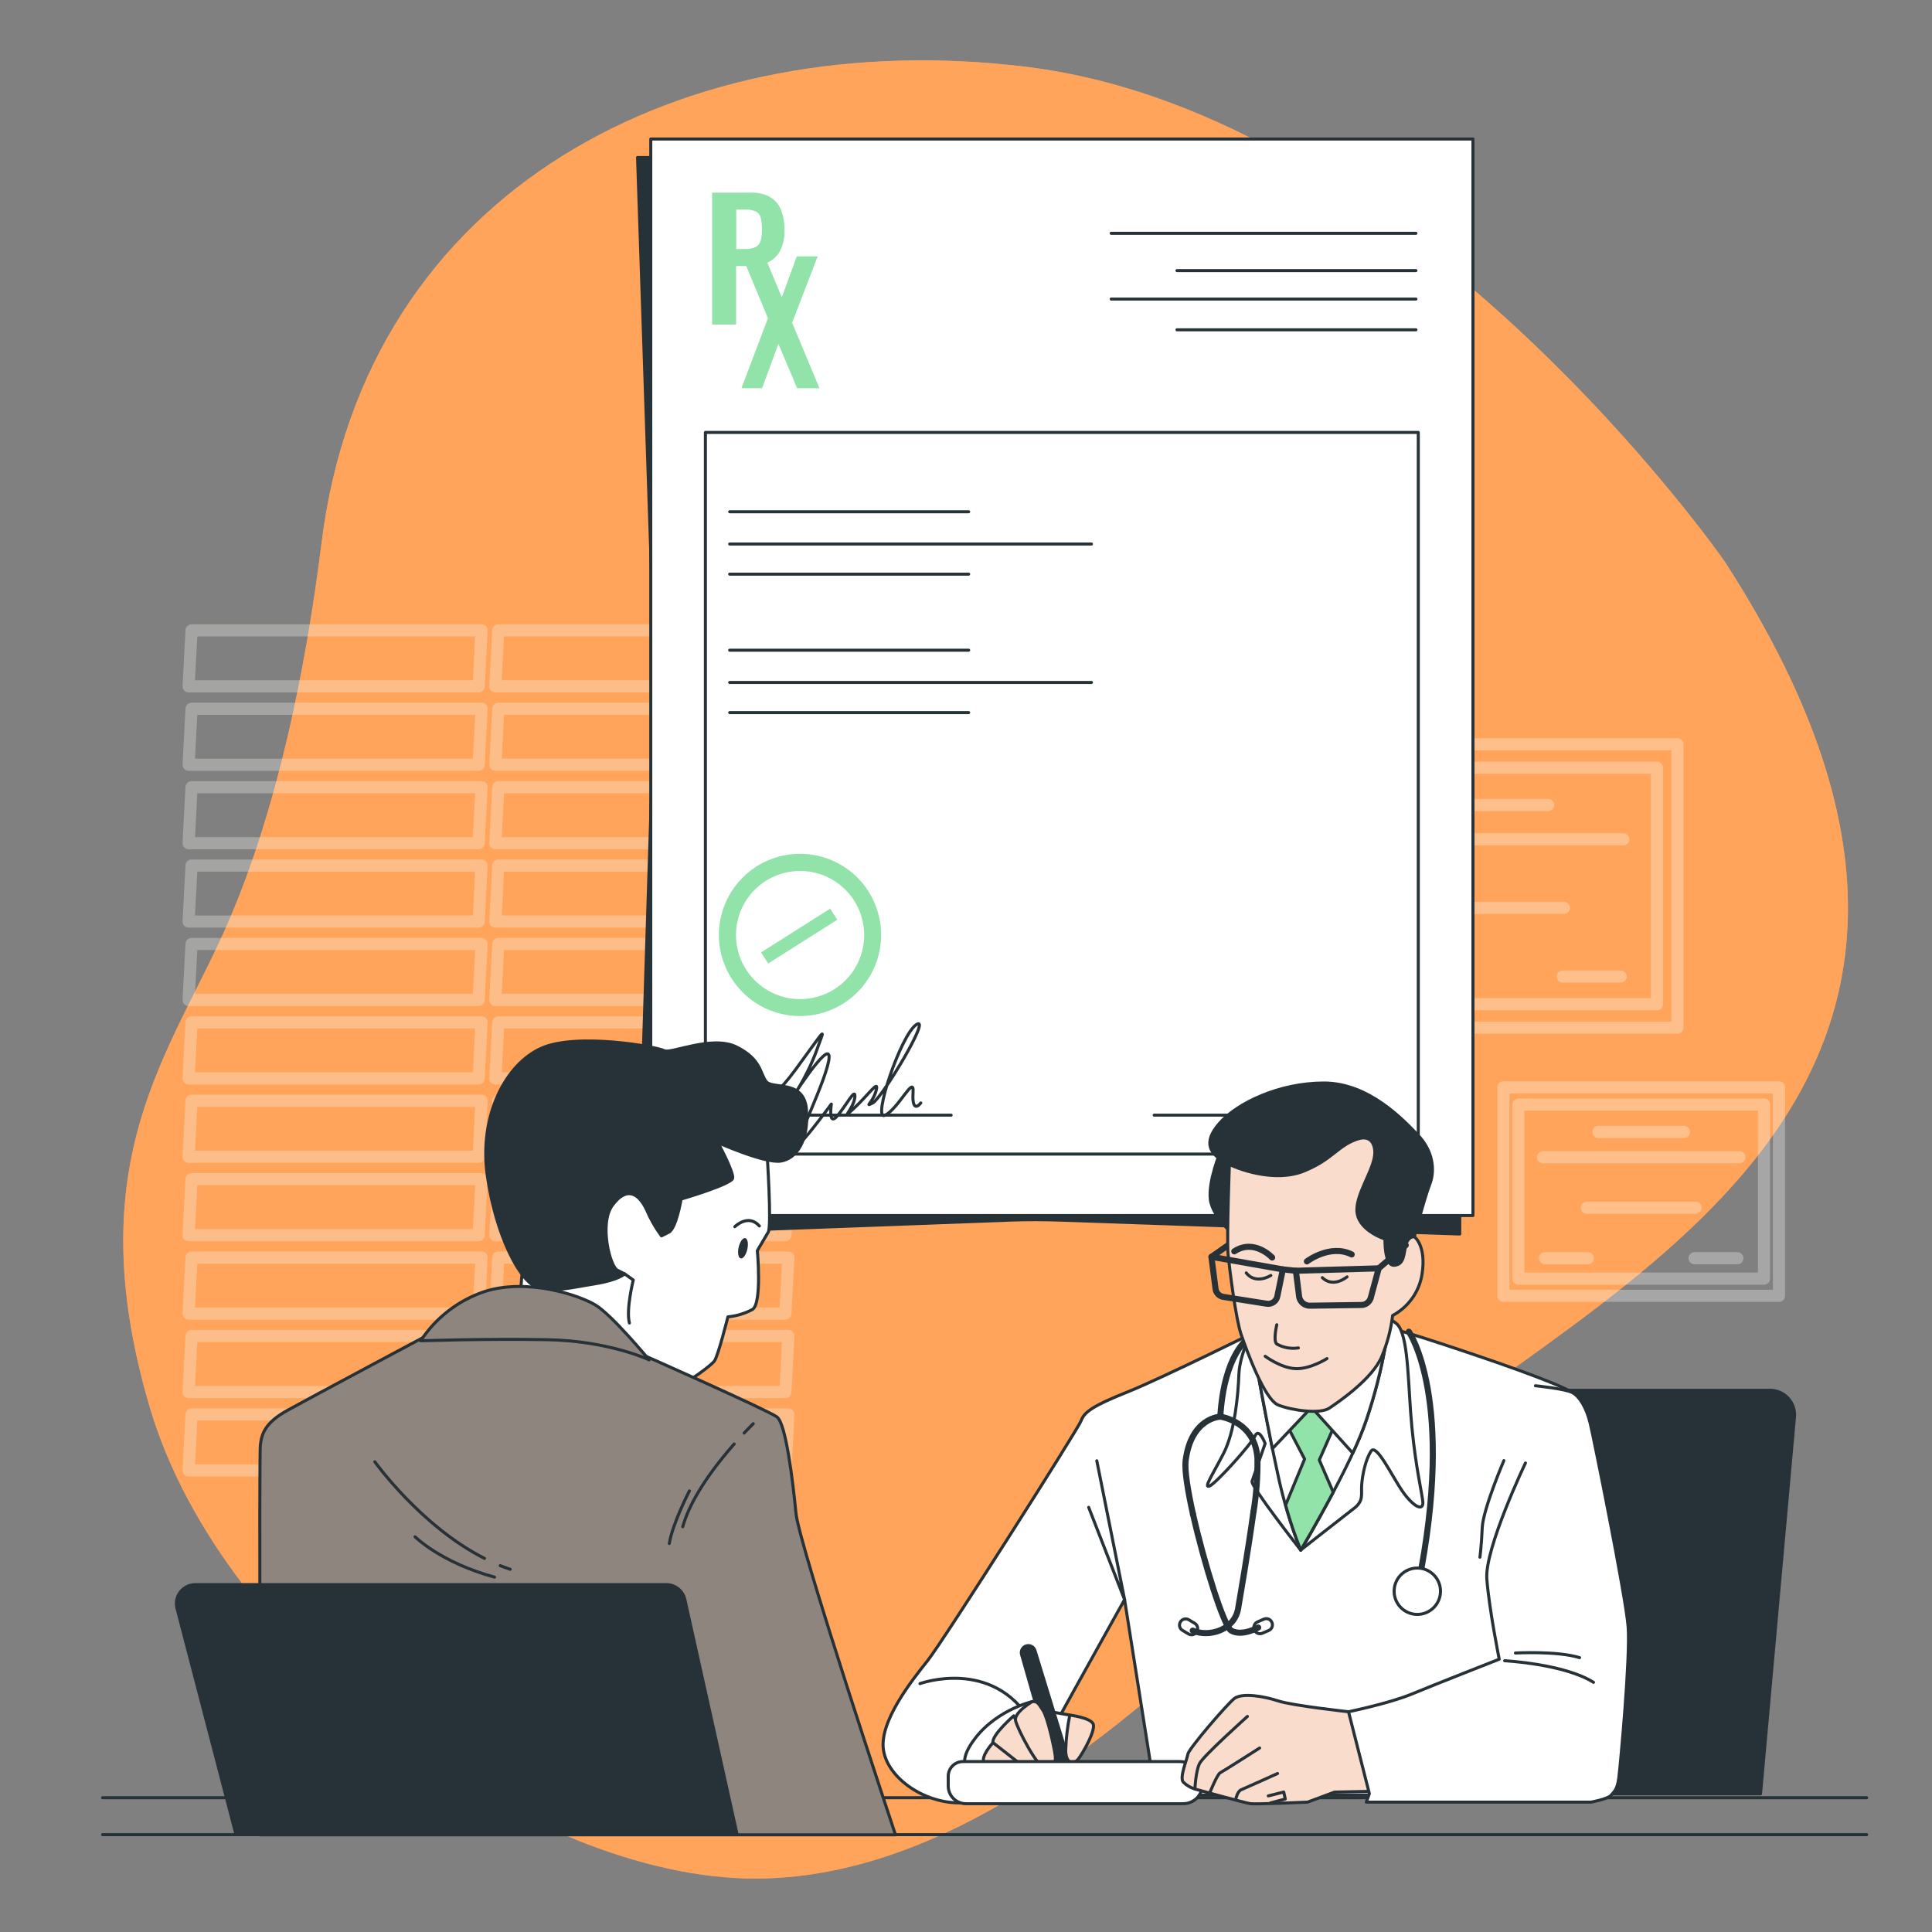 <svg width="636" height="636" viewBox="0 0 636 636" fill="none" xmlns="http://www.w3.org/2000/svg">
<rect x="0" y="0" width="636" height="636" fill="#808080" stroke="none"/>
<path d="M567.732 184.809C567.732 184.809 465.463 37.575 337.78 21.993C225.068 8.154 120.446 62.061 105.881 178.525C100.692 220.056 91.457 265.937 75.048 303.792C56.642 346.251 25.236 381.6 49.29 463.224C73.344 544.849 174.925 618.561 248.765 618.408C322.605 618.256 391.967 551.132 449.194 490.089C506.421 429.046 688.661 371.64 567.732 184.809Z" fill="#FFA45A"/>
<path opacity="0.7" d="M567.732 184.809C567.732 184.809 465.463 37.575 337.78 21.993C225.068 8.154 120.446 62.061 105.881 178.525C100.692 220.056 91.457 265.937 75.048 303.792C56.642 346.251 25.236 381.6 49.29 463.224C73.344 544.849 174.925 618.561 248.765 618.408C322.605 618.256 391.967 551.132 449.194 490.089C506.421 429.046 688.661 371.64 567.732 184.809Z" fill="#FFA45A"/>
<g opacity="0.3">
<path d="M157.575 225.945H62.086L63.053 207.514H158.542L157.575 225.945Z" stroke="#F9F8F4" stroke-width="4" stroke-linecap="round" stroke-linejoin="round"/>
<path d="M157.575 251.755H62.086L63.053 233.323H158.542L157.575 251.755Z" stroke="#F9F8F4" stroke-width="4" stroke-linecap="round" stroke-linejoin="round"/>
<path d="M157.575 277.563H62.086L63.053 259.132H158.542L157.575 277.563Z" stroke="#F9F8F4" stroke-width="4" stroke-linecap="round" stroke-linejoin="round"/>
<path d="M157.575 303.372H62.086L63.053 284.941H158.542L157.575 303.372Z" stroke="#F9F8F4" stroke-width="4" stroke-linecap="round" stroke-linejoin="round"/>
<path d="M157.575 329.193H62.086L63.053 310.75H158.542L157.575 329.193Z" stroke="#F9F8F4" stroke-width="4" stroke-linecap="round" stroke-linejoin="round"/>
<path d="M157.575 355.003H62.086L63.053 336.559H158.542L157.575 355.003Z" stroke="#F9F8F4" stroke-width="4" stroke-linecap="round" stroke-linejoin="round"/>
<path d="M157.575 380.812H62.086L63.053 362.368H158.542L157.575 380.812Z" stroke="#F9F8F4" stroke-width="4" stroke-linecap="round" stroke-linejoin="round"/>
<path d="M157.575 406.62H62.086L63.053 388.176H158.542L157.575 406.62Z" stroke="#F9F8F4" stroke-width="4" stroke-linecap="round" stroke-linejoin="round"/>
<path d="M157.575 432.429H62.086L63.053 413.985H158.542L157.575 432.429Z" stroke="#F9F8F4" stroke-width="4" stroke-linecap="round" stroke-linejoin="round"/>
<path d="M157.575 458.238H62.086L63.053 439.794H158.542L157.575 458.238Z" stroke="#F9F8F4" stroke-width="4" stroke-linecap="round" stroke-linejoin="round"/>
<path d="M157.575 484.047H62.086L63.053 465.616H158.542L157.575 484.047Z" stroke="#F9F8F4" stroke-width="4" stroke-linecap="round" stroke-linejoin="round"/>
<path d="M258.547 225.945H163.058L164.024 207.514H259.513L258.547 225.945Z" stroke="#F9F8F4" stroke-width="4" stroke-linecap="round" stroke-linejoin="round"/>
<path d="M258.547 251.755H163.058L164.024 233.323H259.513L258.547 251.755Z" stroke="#F9F8F4" stroke-width="4" stroke-linecap="round" stroke-linejoin="round"/>
<path d="M258.547 277.563H163.058L164.024 259.132H259.513L258.547 277.563Z" stroke="#F9F8F4" stroke-width="4" stroke-linecap="round" stroke-linejoin="round"/>
<path d="M258.547 303.372H163.058L164.024 284.941H259.513L258.547 303.372Z" stroke="#F9F8F4" stroke-width="4" stroke-linecap="round" stroke-linejoin="round"/>
<path d="M258.547 329.193H163.058L164.024 310.75H259.513L258.547 329.193Z" stroke="#F9F8F4" stroke-width="4" stroke-linecap="round" stroke-linejoin="round"/>
<path d="M258.547 355.003H163.058L164.024 336.559H259.513L258.547 355.003Z" stroke="#F9F8F4" stroke-width="4" stroke-linecap="round" stroke-linejoin="round"/>
<path d="M258.547 380.812H163.058L164.024 362.368H259.513L258.547 380.812Z" stroke="#F9F8F4" stroke-width="4" stroke-linecap="round" stroke-linejoin="round"/>
<path d="M258.547 406.62H163.058L164.024 388.176H259.513L258.547 406.62Z" stroke="#F9F8F4" stroke-width="4" stroke-linecap="round" stroke-linejoin="round"/>
<path d="M258.547 432.429H163.058L164.024 413.985H259.513L258.547 432.429Z" stroke="#F9F8F4" stroke-width="4" stroke-linecap="round" stroke-linejoin="round"/>
<path d="M258.547 458.238H163.058L164.024 439.794H259.513L258.547 458.238Z" stroke="#F9F8F4" stroke-width="4" stroke-linecap="round" stroke-linejoin="round"/>
<path d="M258.547 484.047H163.058L164.024 465.616H259.513L258.547 484.047Z" stroke="#F9F8F4" stroke-width="4" stroke-linecap="round" stroke-linejoin="round"/>
</g>
<g opacity="0.3">
<path d="M552.162 245.025H428.906V338.276H552.162V245.025Z" stroke="#FEFEFE" stroke-width="4" stroke-linecap="round" stroke-linejoin="round"/>
<path d="M545.459 252.734H435.584V330.58H545.459V252.734Z" stroke="#FEFEFE" stroke-width="4" stroke-linecap="round" stroke-linejoin="round"/>
<path d="M471.416 264.996H509.64" stroke="#FEFEFE" stroke-width="4" stroke-linecap="round" stroke-linejoin="round"/>
<path d="M446.663 276.291H534.393" stroke="#FEFEFE" stroke-width="4" stroke-linecap="round" stroke-linejoin="round"/>
<path d="M466.213 298.869H514.842" stroke="#FEFEFE" stroke-width="4" stroke-linecap="round" stroke-linejoin="round"/>
<path d="M447.528 321.46H466.646" stroke="#FEFEFE" stroke-width="4" stroke-linecap="round" stroke-linejoin="round"/>
<path d="M514.41 321.46H533.515" stroke="#FEFEFE" stroke-width="4" stroke-linecap="round" stroke-linejoin="round"/>
</g>
<g opacity="0.3">
<path d="M585.629 357.941H494.91V426.578H585.629V357.941Z" stroke="#FEFEFE" stroke-width="4" stroke-linecap="round" stroke-linejoin="round"/>
<path d="M580.706 363.614H499.832V420.918H580.706V363.614Z" stroke="#FEFEFE" stroke-width="4" stroke-linecap="round" stroke-linejoin="round"/>
<path d="M526.214 372.645H554.338" stroke="#FEFEFE" stroke-width="4" stroke-linecap="round" stroke-linejoin="round"/>
<path d="M507.986 380.951H572.565" stroke="#FEFEFE" stroke-width="4" stroke-linecap="round" stroke-linejoin="round"/>
<path d="M522.372 397.577H558.179" stroke="#FEFEFE" stroke-width="4" stroke-linecap="round" stroke-linejoin="round"/>
<path d="M508.622 414.202H522.69" stroke="#FEFEFE" stroke-width="4" stroke-linecap="round" stroke-linejoin="round"/>
<path d="M557.848 414.202H571.917" stroke="#FEFEFE" stroke-width="4" stroke-linecap="round" stroke-linejoin="round"/>
</g>
<path d="M480.536 406.226L348.846 401.647C343.419 401.46 337.992 401.46 332.564 401.647L209.88 406.226L215.324 233.972C215.528 227.451 215.528 220.921 215.324 214.383L209.88 51.847H480.536V406.226Z" fill="#263238" stroke="#263238" stroke-linecap="round" stroke-linejoin="round"/>
<path d="M484.886 45.767H214.23V400.146H484.886V45.767Z" fill="white" stroke="#263238" stroke-linecap="round" stroke-linejoin="round"/>
<path d="M466.888 142.35H232.216V379.908H466.888V142.35Z" fill="white" stroke="#263238" stroke-linecap="round" stroke-linejoin="round"/>
<path d="M234.417 106.848V63.409H247.137C249.349 63.312 251.546 63.813 253.497 64.859C255.127 65.829 256.392 67.309 257.097 69.07C257.913 71.199 258.302 73.468 258.241 75.748C258.343 78.111 257.844 80.461 256.791 82.578C255.902 84.263 254.48 85.605 252.746 86.394C250.807 87.225 248.712 87.628 246.603 87.577H242.316V106.848H234.417ZM242.354 81.968H245.356C246.508 82.02 247.657 81.807 248.714 81.344C249.111 81.145 249.463 80.866 249.748 80.525C250.032 80.183 250.243 79.787 250.368 79.36C250.711 78.166 250.865 76.926 250.826 75.684C250.852 74.403 250.737 73.124 250.482 71.868C250.394 71.422 250.215 70.999 249.957 70.625C249.698 70.251 249.367 69.934 248.981 69.693C247.853 69.154 246.604 68.913 245.356 68.993H242.354V81.968Z" fill="#92E3A9"/>
<path d="M244.071 127.798L252.81 104.749L244.338 84.397H251.742L257.364 97.855L262.299 84.397H269.168L260.76 106.25L269.766 127.798H262.414L256.244 113.208L250.877 127.785L244.071 127.798Z" fill="#92E3A9"/>
<path d="M365.789 76.803H466.112" stroke="#263238" stroke-linecap="round" stroke-linejoin="round"/>
<path d="M365.789 98.453H466.112" stroke="#263238" stroke-linecap="round" stroke-linejoin="round"/>
<path d="M387.451 89.078H466.112" stroke="#263238" stroke-linecap="round" stroke-linejoin="round"/>
<path d="M387.451 108.565H466.112" stroke="#263238" stroke-linecap="round" stroke-linejoin="round"/>
<path d="M240.204 168.464H318.878" stroke="#263238" stroke-linecap="round" stroke-linejoin="round"/>
<path d="M240.204 189.006H318.878" stroke="#263238" stroke-linecap="round" stroke-linejoin="round"/>
<path d="M240.204 179.085H359.302" stroke="#263238" stroke-linecap="round" stroke-linejoin="round"/>
<path d="M240.204 214.04H318.878" stroke="#263238" stroke-linecap="round" stroke-linejoin="round"/>
<path d="M240.204 234.583H318.878" stroke="#263238" stroke-linecap="round" stroke-linejoin="round"/>
<path d="M240.204 224.661H359.302" stroke="#263238" stroke-linecap="round" stroke-linejoin="round"/>
<path d="M238.525 367.099H313.103" stroke="#263238" stroke-linecap="round" stroke-linejoin="round"/>
<path d="M379.946 367.099H454.524" stroke="#263238" stroke-linecap="round" stroke-linejoin="round"/>
<path d="M249.045 285.22C244.585 288.05 241.065 292.138 238.928 296.967C236.79 301.797 236.133 307.152 237.038 312.355C237.944 317.558 240.371 322.376 244.014 326.2C247.657 330.024 252.351 332.683 257.504 333.839C262.657 334.996 268.038 334.599 272.965 332.699C277.893 330.799 282.147 327.481 285.189 323.164C288.232 318.847 289.926 313.725 290.059 308.445C290.191 303.166 288.755 297.965 285.933 293.501C284.056 290.533 281.613 287.964 278.743 285.942C275.873 283.919 272.632 282.482 269.206 281.713C265.78 280.943 262.236 280.857 258.776 281.459C255.317 282.061 252.01 283.339 249.045 285.22ZM274.676 325.632C271.151 327.865 267.042 329.004 262.87 328.903C258.698 328.802 254.65 327.466 251.237 325.064C247.824 322.663 245.2 319.303 243.696 315.41C242.192 311.517 241.877 307.266 242.789 303.193C243.701 299.121 245.801 295.411 248.821 292.531C251.842 289.652 255.649 287.733 259.76 287.017C263.871 286.301 268.103 286.82 271.919 288.508C275.736 290.197 278.966 292.979 281.201 296.503C282.686 298.844 283.695 301.454 284.171 304.185C284.646 306.916 284.579 309.714 283.973 312.419C283.367 315.124 282.234 317.684 280.639 319.951C279.044 322.218 277.017 324.148 274.676 325.632Z" fill="#92E3A9"/>
<path d="M273.292 299.109L250.546 313.522L252.868 317.186L275.614 302.773L273.292 299.109Z" fill="#92E3A9"/>
<path d="M250.47 358.704C250.47 358.704 250.838 367.176 261.918 352.064C272.997 336.953 271.508 338.072 268.557 346.544C266.296 352.408 263.305 357.964 259.653 363.08C259.653 363.08 272.933 342.066 272.933 347.956C272.933 353.845 260.391 378.929 262.973 376.716C265.555 374.502 273.671 363.449 273.671 363.449C273.671 363.449 272.564 370.814 275.502 367.494C278.441 364.174 281.773 357.547 281.405 361.236C281.036 364.924 276.24 369.338 281.036 364.924C285.831 360.511 289.52 354.965 288.413 359.022C287.307 363.08 284.356 364.555 287.307 363.08C290.258 361.604 306.845 333.951 301.68 337.271C296.516 340.591 286.938 369.338 291.364 367.125C295.791 364.912 300.942 353.858 300.574 359.391C300.205 364.924 301.68 364.924 303.118 363.08" stroke="#263238" stroke-linecap="round" stroke-linejoin="round"/>
<path d="M614.49 591.798H33.772" stroke="#263238" stroke-linecap="round" stroke-linejoin="round"/>
<path d="M614.49 603.958H33.772" stroke="#263238" stroke-linecap="round" stroke-linejoin="round"/>
<path d="M582.678 457.666H459.548C457.605 457.664 455.727 458.362 454.257 459.633C452.788 460.904 451.826 462.662 451.547 464.585L433.129 590.513H579.549L590.73 466.442C590.827 465.326 590.69 464.203 590.33 463.142C589.969 462.082 589.392 461.108 588.635 460.282C587.877 459.457 586.957 458.798 585.931 458.348C584.906 457.897 583.798 457.665 582.678 457.666Z" fill="#263238" stroke="#263238" stroke-linecap="round" stroke-linejoin="round"/>
<path d="M415.944 437.11C415.944 437.11 382.63 453.646 371.195 458.212C359.76 462.779 356.949 464.827 355.931 467.625C354.913 470.424 310.419 540.345 305.344 546.705C300.268 553.065 289.316 566.79 290.843 576.19C292.369 585.591 304.58 593.744 316.283 593.49C327.985 593.235 335.363 590.946 336.635 587.638C337.907 584.331 370.203 526.582 370.203 526.582L380.379 590.907H510.314C510.314 590.907 520.49 502.936 520.49 489.962C520.49 476.987 523.034 461.736 517.691 458.429C512.349 455.121 490.229 447.502 473.947 442.16C457.666 436.817 452.59 435.8 448.787 435.8C444.984 435.8 415.944 437.11 415.944 437.11Z" fill="white" stroke="#263238" stroke-linecap="round" stroke-linejoin="round"/>
<path d="M412.421 437.568C412.421 437.568 408.096 445.709 407.841 452.323C407.587 458.938 406.569 471.136 402.753 478.514C398.937 485.891 396.139 489.962 398.174 489.186C400.209 488.41 411.899 475.461 413.171 472.65C414.443 469.839 416.478 475.194 416.478 475.194C416.478 475.194 412.662 486.12 412.153 487.647C411.645 489.173 428.168 510.276 428.168 510.276C428.168 510.276 442.414 499.095 445.722 496.551C449.029 494.007 448.011 491.972 448.266 488.664C448.52 485.357 449.537 480.536 451.306 477.738C453.074 474.94 458.187 485.904 461.736 490.992C465.285 496.08 468.859 497.861 468.35 494.045C467.842 490.229 466.061 482.851 464.789 469.877C463.517 456.903 463.771 441.397 460.464 436.563C457.157 431.73 439.807 430.776 428.422 429.962C425.311 429.615 422.165 430.143 419.338 431.487C416.511 432.83 414.116 434.937 412.421 437.568Z" fill="white" stroke="#263238" stroke-linecap="round" stroke-linejoin="round"/>
<path d="M361.057 480.879L370.216 526.621L358.386 496.207" stroke="#263238" stroke-linecap="round" stroke-linejoin="round"/>
<path d="M413.693 449.83C413.693 449.83 417.254 469.661 420.561 484.912C422.38 493.593 424.933 502.104 428.193 510.352C428.193 510.352 444.984 482.126 449.817 467.384C452.563 459.25 454.689 450.92 456.177 442.465H413.693V449.83Z" stroke="#263238" stroke-linecap="round" stroke-linejoin="round"/>
<path d="M432.251 456.648L423.105 468.096L429.465 480.307L423.207 495.457C424.587 500.495 426.252 505.451 428.193 510.301C428.193 510.301 433.434 501.499 438.891 491.221L434.299 480.625L439.896 467.905L432.251 456.648Z" fill="#92E3A9" stroke="#263238" stroke-linecap="round" stroke-linejoin="round"/>
<path d="M413.693 442.453V449.83C413.693 449.83 416.147 463.517 418.87 476.886L431.742 463.301L445.314 478.336C447.012 474.767 448.511 471.106 449.805 467.371C452.55 459.237 454.676 450.907 456.165 442.453H413.693Z" fill="white" stroke="#263238" stroke-linecap="round" stroke-linejoin="round"/>
<path d="M302.838 554.236C302.838 554.236 326.586 545.561 339.395 566.663" stroke="#263238" stroke-linecap="round" stroke-linejoin="round"/>
<path d="M339.815 560.15C339.815 560.15 326.548 563.152 319.463 574.46C312.378 585.768 326.79 587.028 330.771 587.028C334.752 587.028 338.517 584.357 338.734 582.97C338.95 581.584 344.165 568.177 343.962 565.048C343.938 563.879 343.513 562.755 342.758 561.863C342.002 560.971 340.963 560.366 339.815 560.15Z" fill="white" stroke="#263238" stroke-linecap="round" stroke-linejoin="round"/>
<path d="M333.709 564.832C333.709 564.832 326.37 571.192 326.866 573.736C327.362 576.28 338.25 586.074 340.349 584.662C340.728 584.469 341.065 584.204 341.341 583.881C341.617 583.558 341.826 583.184 341.957 582.78C342.088 582.376 342.139 581.95 342.105 581.526C342.071 581.103 341.954 580.69 341.761 580.312C341.163 579.358 333.709 564.832 333.709 564.832Z" fill="#FADCCD" stroke="#263238" stroke-linecap="round" stroke-linejoin="round"/>
<path d="M326.904 573.672C326.904 573.672 322.592 578.264 324.004 580.363C325.416 582.461 335.274 587.817 337.83 586.201C340.387 584.586 338.734 582.932 338.734 582.932L326.904 573.672Z" fill="#FADCCD" stroke="#263238" stroke-linecap="round" stroke-linejoin="round"/>
<path d="M352.166 564.59L343.338 563.063L345.412 575.771L354.43 576.051L352.166 564.59Z" fill="white" stroke="#263238" stroke-linecap="round" stroke-linejoin="round"/>
<path d="M336.279 544.607L346.62 580.846L351.644 585.413V578.964L340.705 543.348C340.616 543.051 340.468 542.776 340.269 542.539C340.071 542.301 339.826 542.106 339.551 541.966C339.275 541.826 338.973 541.743 338.665 541.722C338.356 541.702 338.046 541.744 337.754 541.847C337.206 542.036 336.749 542.426 336.475 542.937C336.202 543.449 336.131 544.045 336.279 544.607Z" fill="#263238" stroke="#263238" stroke-linecap="round" stroke-linejoin="round"/>
<path d="M339.815 560.151C339.815 560.151 333.709 563.725 334.32 566.435C334.93 569.144 341.519 581.813 343.898 581.978C346.277 582.144 347.714 580.706 347.37 577.959C347.027 575.211 344.826 565.239 343.338 563.064C341.85 560.889 341.685 560.024 339.815 560.151Z" fill="#FADCCD" stroke="#263238" stroke-linecap="round" stroke-linejoin="round"/>
<path d="M352.166 564.59C352.166 564.59 358.666 565.404 359.798 567.388C360.93 569.373 356.389 577.284 354.939 579.091C353.489 580.897 350.894 580.821 350.818 576.241C350.94 572.327 351.391 568.429 352.166 564.59Z" fill="#FADCCD" stroke="#263238" stroke-linecap="round" stroke-linejoin="round"/>
<path d="M317.008 579.892H388.329C390.322 579.895 392.232 580.689 393.641 582.098C395.05 583.507 395.843 585.417 395.846 587.41C395.846 589.096 395.176 590.714 393.984 591.907C392.791 593.1 391.173 593.77 389.486 593.77H318C316.448 593.77 314.96 593.153 313.863 592.056C312.765 590.959 312.149 589.47 312.149 587.918V584.738C312.149 584.101 312.275 583.47 312.519 582.881C312.763 582.292 313.121 581.757 313.573 581.307C314.024 580.857 314.56 580.5 315.149 580.257C315.739 580.015 316.37 579.89 317.008 579.892Z" fill="white" stroke="#263238" stroke-linecap="round" stroke-linejoin="round"/>
<path d="M443.928 563.496C443.928 563.496 425.37 561.461 420.79 559.934C416.211 558.408 408.834 557.136 406.29 559.171C403.746 561.206 391.293 575.707 391.026 577.475C390.758 579.243 388.227 585.107 389.499 586.634C390.565 587.697 391.875 588.483 393.315 588.923C393.315 588.923 409.851 593.502 411.619 593.757C413.387 594.011 430.432 593.248 430.432 593.248L439.336 589.941L451.789 589.686C451.789 589.686 452.043 593.757 452.298 583.835C452.552 573.914 443.928 563.496 443.928 563.496Z" fill="#FADCCD" stroke="#263238" stroke-linecap="round" stroke-linejoin="round"/>
<path d="M393.353 588.936C393.353 588.936 393.608 583.085 394.88 580.541C396.152 577.997 410.64 565.035 410.64 565.035" stroke="#263238" stroke-linecap="round" stroke-linejoin="round"/>
<path d="M398.136 590.437C398.136 590.437 400.68 584.077 401.698 583.568C402.715 583.059 414.659 575.427 414.659 575.427" stroke="#263238" stroke-linecap="round" stroke-linejoin="round"/>
<path d="M406.824 592.218C406.824 592.218 407.333 589.674 408.605 589.165C409.877 588.656 420.561 583.823 420.561 583.823" stroke="#263238" stroke-linecap="round" stroke-linejoin="round"/>
<path d="M418.272 593.49L423.105 592.218L422.597 589.928L417.509 591.2" stroke="#263238" stroke-linecap="round" stroke-linejoin="round"/>
<path d="M502.173 481.605C502.173 481.605 488.702 509.83 489.453 519.765C490.203 529.699 493.536 546.197 493.536 546.197C493.536 546.197 472.179 554.579 464.802 557.645C457.424 560.71 443.928 563.496 443.928 563.496L450.784 590.45L449.779 593.248H523.759C523.759 593.248 529.355 592.23 530.373 590.958C531.391 589.686 532.408 589.178 532.917 585.107C533.426 581.037 536.733 545.446 535.97 535.499C535.207 525.552 524.776 473.973 523.504 468.63C522.232 463.288 519.955 459.726 517.666 458.454C515.376 457.182 505.455 456.177 505.455 456.177" fill="white"/>
<path d="M502.173 481.605C502.173 481.605 488.702 509.83 489.453 519.765C490.203 529.699 493.536 546.197 493.536 546.197C493.536 546.197 472.179 554.579 464.802 557.645C457.424 560.71 443.928 563.496 443.928 563.496L450.784 590.45L449.779 593.248H523.759C523.759 593.248 529.355 592.23 530.373 590.958C531.391 589.686 532.408 589.178 532.917 585.107C533.426 581.037 536.733 545.446 535.97 535.499C535.207 525.552 524.776 473.973 523.504 468.63C522.232 463.288 519.955 459.726 517.666 458.454C515.376 457.182 505.455 456.177 505.455 456.177" stroke="#263238" stroke-linecap="round" stroke-linejoin="round"/>
<path d="M495.317 546.706C495.317 546.706 514.893 547.723 524.573 553.816" stroke="#263238" stroke-linecap="round" stroke-linejoin="round"/>
<path d="M498.866 544.162C498.866 544.162 512.603 543.398 519.981 545.688" stroke="#263238" stroke-linecap="round" stroke-linejoin="round"/>
<path d="M495.062 480.816C495.062 480.816 488.194 496.843 487.939 502.949C487.685 509.054 487.176 512.616 487.176 512.616" stroke="#263238" stroke-linecap="round" stroke-linejoin="round"/>
<path d="M463.784 438.382C463.784 438.382 479.29 460.464 466.824 522.041" stroke="#263238" stroke-width="2" stroke-linecap="round" stroke-linejoin="round"/>
<path d="M474.202 523.822C474.202 522.313 473.754 520.837 472.915 519.582C472.077 518.327 470.885 517.349 469.49 516.771C468.096 516.194 466.561 516.043 465.081 516.337C463.6 516.632 462.24 517.358 461.173 518.426C460.106 519.493 459.379 520.853 459.084 522.334C458.79 523.814 458.941 525.349 459.519 526.743C460.096 528.138 461.074 529.33 462.329 530.168C463.585 531.007 465.06 531.454 466.57 531.454C468.594 531.454 470.535 530.65 471.966 529.219C473.398 527.788 474.202 525.847 474.202 523.822Z" fill="white" stroke="#263238" stroke-linecap="round" stroke-linejoin="round"/>
<path d="M410.856 440.672C410.856 440.672 402.982 445.76 401.71 466.354" stroke="#263238" stroke-width="2" stroke-linecap="round" stroke-linejoin="round"/>
<path d="M412.65 497.556C410.729 511.446 408.108 526.366 407.562 529.636C406.29 536.632 397.983 539.074 392.641 536.784" stroke="#263238" stroke-width="2" stroke-linecap="round" stroke-linejoin="round"/>
<path d="M392.73 498.472C390.987 490.687 389.919 483.933 390.3 480.842C392.081 466.608 401.748 466.354 401.748 466.354C401.748 466.354 413.196 467.88 413.947 480.091C414.026 485.938 413.6 491.782 412.675 497.556" stroke="#263238" stroke-width="2" stroke-linecap="round" stroke-linejoin="round"/>
<path d="M414.201 535.766C414.201 535.766 408.859 538.819 405.297 536.784C402.893 535.41 396.393 514.702 392.73 498.471" stroke="#263238" stroke-width="2" stroke-linecap="round" stroke-linejoin="round"/>
<path d="M416.063 533.01L413.96 533.916C412.948 534.353 412.48 535.528 412.917 536.54L412.942 536.599C413.379 537.612 414.554 538.079 415.567 537.642L417.669 536.736C418.682 536.299 419.149 535.124 418.713 534.111L418.687 534.053C418.251 533.04 417.076 532.573 416.063 533.01Z" stroke="#263238" stroke-linecap="round" stroke-linejoin="round"/>
<path d="M393.3 534.389L391.338 533.21C390.392 532.642 389.165 532.948 388.597 533.894L388.565 533.948C387.997 534.894 388.303 536.12 389.248 536.688L391.211 537.867C392.157 538.435 393.384 538.129 393.951 537.184L393.984 537.129C394.552 536.184 394.246 534.957 393.3 534.389Z" stroke="#263238" stroke-linecap="round" stroke-linejoin="round"/>
<path d="M401.748 379.145C401.748 379.145 397.678 388.8 398.441 394.905C399.204 401.011 407.345 407.625 407.345 407.625C407.345 407.625 410.144 380.417 410.144 379.4C410.144 378.382 405.043 376.092 401.748 379.145Z" fill="#263238" stroke="#263238" stroke-linecap="round" stroke-linejoin="round"/>
<path d="M398.823 413.73L404.229 409.953" stroke="#263238" stroke-width="2" stroke-linecap="round" stroke-linejoin="round"/>
<path d="M404.789 380.926C404.789 380.926 403.771 407.88 404.28 412.955C404.789 418.03 406.824 434.312 408.605 439.4C410.385 444.488 416.237 460.757 420.816 462.537C425.395 464.318 434.541 465.59 437.593 463.555C440.646 461.52 451.827 453.901 454.88 446.523C456.69 442.221 457.889 437.687 458.442 433.052C460.98 431.698 463.172 429.777 464.849 427.439C466.525 425.101 467.641 422.408 468.109 419.569C469.635 409.902 465.565 407.116 465.565 407.116L465.819 390.326C465.819 390.326 463.021 378.636 455.643 372.276C448.265 365.916 439.629 365.408 430.725 370.241C421.821 375.075 404.789 380.926 404.789 380.926Z" fill="#FADCCD" stroke="#263238" stroke-linecap="round" stroke-linejoin="round"/>
<path d="M452.59 379.399C452.59 379.399 452.845 372.785 446.497 375.075C440.15 377.364 438.611 381.689 429.198 385.505C419.785 389.321 407.333 384.996 403.02 382.452C398.708 379.908 395.643 376.347 401.494 369.732C407.345 363.118 421.07 356.516 435.838 356.516C450.606 356.516 462.029 368.715 466.862 373.803C471.696 378.891 472.459 385.251 470.678 389.817C468.897 394.384 465.59 407.116 465.59 407.116C465.59 407.116 463.555 406.862 462.792 409.902C462.029 412.942 462.283 416.262 458.976 416.516C455.669 416.771 455.923 407.879 455.923 407.879C455.923 407.879 447.795 405.335 446.777 399.484C445.76 393.633 452.59 384.996 452.59 379.399Z" fill="#263238" stroke="#263238" stroke-linecap="round" stroke-linejoin="round"/>
<path d="M422.304 417.877L398.785 413.73L400.146 424.275C400.229 424.931 400.522 425.542 400.98 426.019C401.438 426.495 402.038 426.812 402.69 426.921L416.987 429.173C417.773 429.299 418.578 429.116 419.231 428.66C419.883 428.204 420.333 427.512 420.485 426.73L422.304 417.877Z" stroke="#263238" stroke-width="2" stroke-linecap="round" stroke-linejoin="round"/>
<path d="M426.591 418.323L453.862 417.534L451.191 427.405C450.961 428.07 450.522 428.642 449.94 429.036C449.357 429.431 448.663 429.626 447.96 429.593L431.424 429.822C430.567 429.881 429.717 429.629 429.031 429.113C428.344 428.597 427.866 427.85 427.685 427.011L426.591 418.323Z" stroke="#263238" stroke-width="2" stroke-linecap="round" stroke-linejoin="round"/>
<path d="M422.342 417.877L426.591 418.323" stroke="#263238" stroke-width="2" stroke-linecap="round" stroke-linejoin="round"/>
<path d="M453.862 417.534L462.766 409.902" stroke="#263238" stroke-width="2" stroke-linecap="round" stroke-linejoin="round"/>
<path d="M430.216 415.245C430.216 415.245 437.848 409.406 444.971 412.955" stroke="#263238" stroke-width="2" stroke-linecap="round" stroke-linejoin="round"/>
<path d="M418.781 413.972C418.781 413.972 412.929 407.612 406.315 411.937" stroke="#263238" stroke-width="2" stroke-linecap="round" stroke-linejoin="round"/>
<path d="M420.307 436.092C420.307 436.092 419.035 441.435 420.307 442.452C422.472 443.648 424.972 444.095 427.417 443.724" stroke="#263238" stroke-linecap="round" stroke-linejoin="round"/>
<path d="M416.491 446.472C416.491 446.472 421.579 450.288 426.413 450.543C431.246 450.797 436.83 447.235 436.83 447.235" stroke="#263238" stroke-linecap="round" stroke-linejoin="round"/>
<path d="M435.304 420.587C435.304 420.587 438.357 424.149 443.445 420.333" stroke="#263238" stroke-linecap="round" stroke-linejoin="round"/>
<path d="M410.258 419.022C410.258 419.022 412.802 422.966 418.348 419.875" stroke="#263238" stroke-linecap="round" stroke-linejoin="round"/>
<path d="M252.492 379.374C252.492 379.374 254.107 403.606 252.886 405.628L249.312 411.683C249.312 411.683 250.927 429.058 247.697 431.068C245.193 432.409 242.447 433.235 239.619 433.498C239.619 433.498 236.388 446.421 235.167 448.037C233.946 449.652 226.683 454.905 224.266 455.669C221.849 456.432 214.167 456.941 195.99 445.976C177.813 435.011 170.944 431.437 171.351 425.382C171.758 419.328 172.623 412.459 172.623 412.459C172.623 412.459 174.646 383.368 178.283 374.49C181.921 365.611 227.968 360.752 238.067 363.182C248.167 365.611 252.492 379.374 252.492 379.374Z" fill="white" stroke="#263238" stroke-linecap="round" stroke-linejoin="round"/>
<path d="M205.632 419.353L208.468 421.376C208.468 421.376 206.039 431.068 207.196 435.52" stroke="#263238" stroke-linecap="round" stroke-linejoin="round"/>
<path d="M246.018 411.238C245.61 413.095 244.631 414.443 243.842 414.265C243.054 414.087 242.736 412.459 243.156 410.602C243.575 408.745 244.542 407.396 245.331 407.574C246.119 407.752 246.437 409.393 246.018 411.238Z" fill="#263238"/>
<path d="M241.896 403.822C241.896 403.822 246.297 399.421 249.973 403.58" stroke="#263238" stroke-linecap="round" stroke-linejoin="round"/>
<path d="M236.338 376.143C236.338 376.143 241.578 385.836 241.184 387.858C240.79 389.881 224.215 394.727 224.215 394.727C224.215 394.727 222.6 404.42 220.17 405.628L217.754 406.836C215.816 404.205 214.19 401.358 212.907 398.352C210.084 392.298 206.039 390.72 201.599 396.737C197.16 402.753 200.785 416.936 203.215 418.145L205.632 419.353C205.632 419.353 203.609 421.375 195.939 422.597C188.269 423.818 182.608 425.42 176.961 423.805C171.313 422.19 163.223 406.837 160.425 387.044C157.626 367.252 166.479 350.296 178.233 345.068C189.986 339.84 216.609 344.661 218.619 345.87C220.628 347.078 234.379 340.629 242.456 344.661C250.533 348.693 250.088 353.145 252.149 355.969C254.209 358.793 264.665 355.168 265.479 365.268C266.293 375.367 262.248 381.422 256.995 382.223C251.742 383.025 236.338 376.143 236.338 376.143Z" fill="#263238" stroke="#263238" stroke-linecap="round" stroke-linejoin="round"/>
<path d="M140.696 439.553C140.696 439.553 101.989 460.197 94.611 464.28C87.234 468.363 86.127 472.027 85.707 475.728C85.288 479.43 85.707 604.009 85.707 604.009H294.786C294.786 604.009 263.075 508.8 262.032 498.166C260.989 487.532 258.725 468.669 255.774 466.455C252.823 464.242 211.152 445.811 211.152 445.811C211.152 445.811 201.192 435.126 177.609 435.126C154.026 435.126 140.696 439.553 140.696 439.553Z" fill="#8E857E" stroke="#263238" stroke-linecap="round" stroke-linejoin="round"/>
<path d="M164.66 515.402C165.754 515.834 166.861 516.229 167.968 516.598" stroke="#263238" stroke-linecap="round" stroke-linejoin="round"/>
<path d="M123.384 481.21C123.384 481.21 138.648 502.504 159.496 513.01" stroke="#263238" stroke-linecap="round" stroke-linejoin="round"/>
<path d="M136.638 505.9C136.638 505.9 145.11 514.384 162.803 519.18" stroke="#263238" stroke-linecap="round" stroke-linejoin="round"/>
<path d="M241.68 475.346C235.791 482.037 227.497 492.734 224.75 502.58" stroke="#263238" stroke-linecap="round" stroke-linejoin="round"/>
<path d="M247.964 468.668C247.964 468.668 246.793 469.801 244.962 471.747" stroke="#263238" stroke-linecap="round" stroke-linejoin="round"/>
<path d="M226.95 490.789C226.95 490.789 221.417 501.473 220.323 508.113" stroke="#263238" stroke-linecap="round" stroke-linejoin="round"/>
<path d="M138.483 441.384C138.483 441.384 159.865 440.646 180.141 441.015C200.416 441.384 213.696 447.655 213.696 447.655C213.696 447.655 201.523 432.912 196.002 429.592C190.482 426.272 173.513 420.688 159.509 425.166C150.881 428.064 143.477 433.775 138.483 441.384Z" fill="#8E857E" stroke="#263238" stroke-linecap="round" stroke-linejoin="round"/>
<path d="M77.681 603.869L58.194 529.152C58.005 528.245 58.02 527.306 58.239 526.406C58.459 525.506 58.876 524.665 59.461 523.946C60.046 523.227 60.783 522.648 61.62 522.25C62.458 521.852 63.373 521.646 64.3 521.647H219.344C220.768 521.648 222.15 522.136 223.26 523.028C224.37 523.921 225.142 525.166 225.449 526.557L242.659 603.945" fill="#263238"/>
<path d="M77.681 603.869L58.194 529.152C58.005 528.245 58.02 527.306 58.239 526.406C58.459 525.506 58.876 524.665 59.461 523.946C60.046 523.227 60.783 522.648 61.62 522.25C62.458 521.852 63.373 521.646 64.3 521.647H219.344C220.768 521.648 222.15 522.136 223.26 523.028C224.37 523.921 225.142 525.166 225.449 526.557L242.659 603.945" stroke="#263238" stroke-linecap="round" stroke-linejoin="round"/>
</svg>
